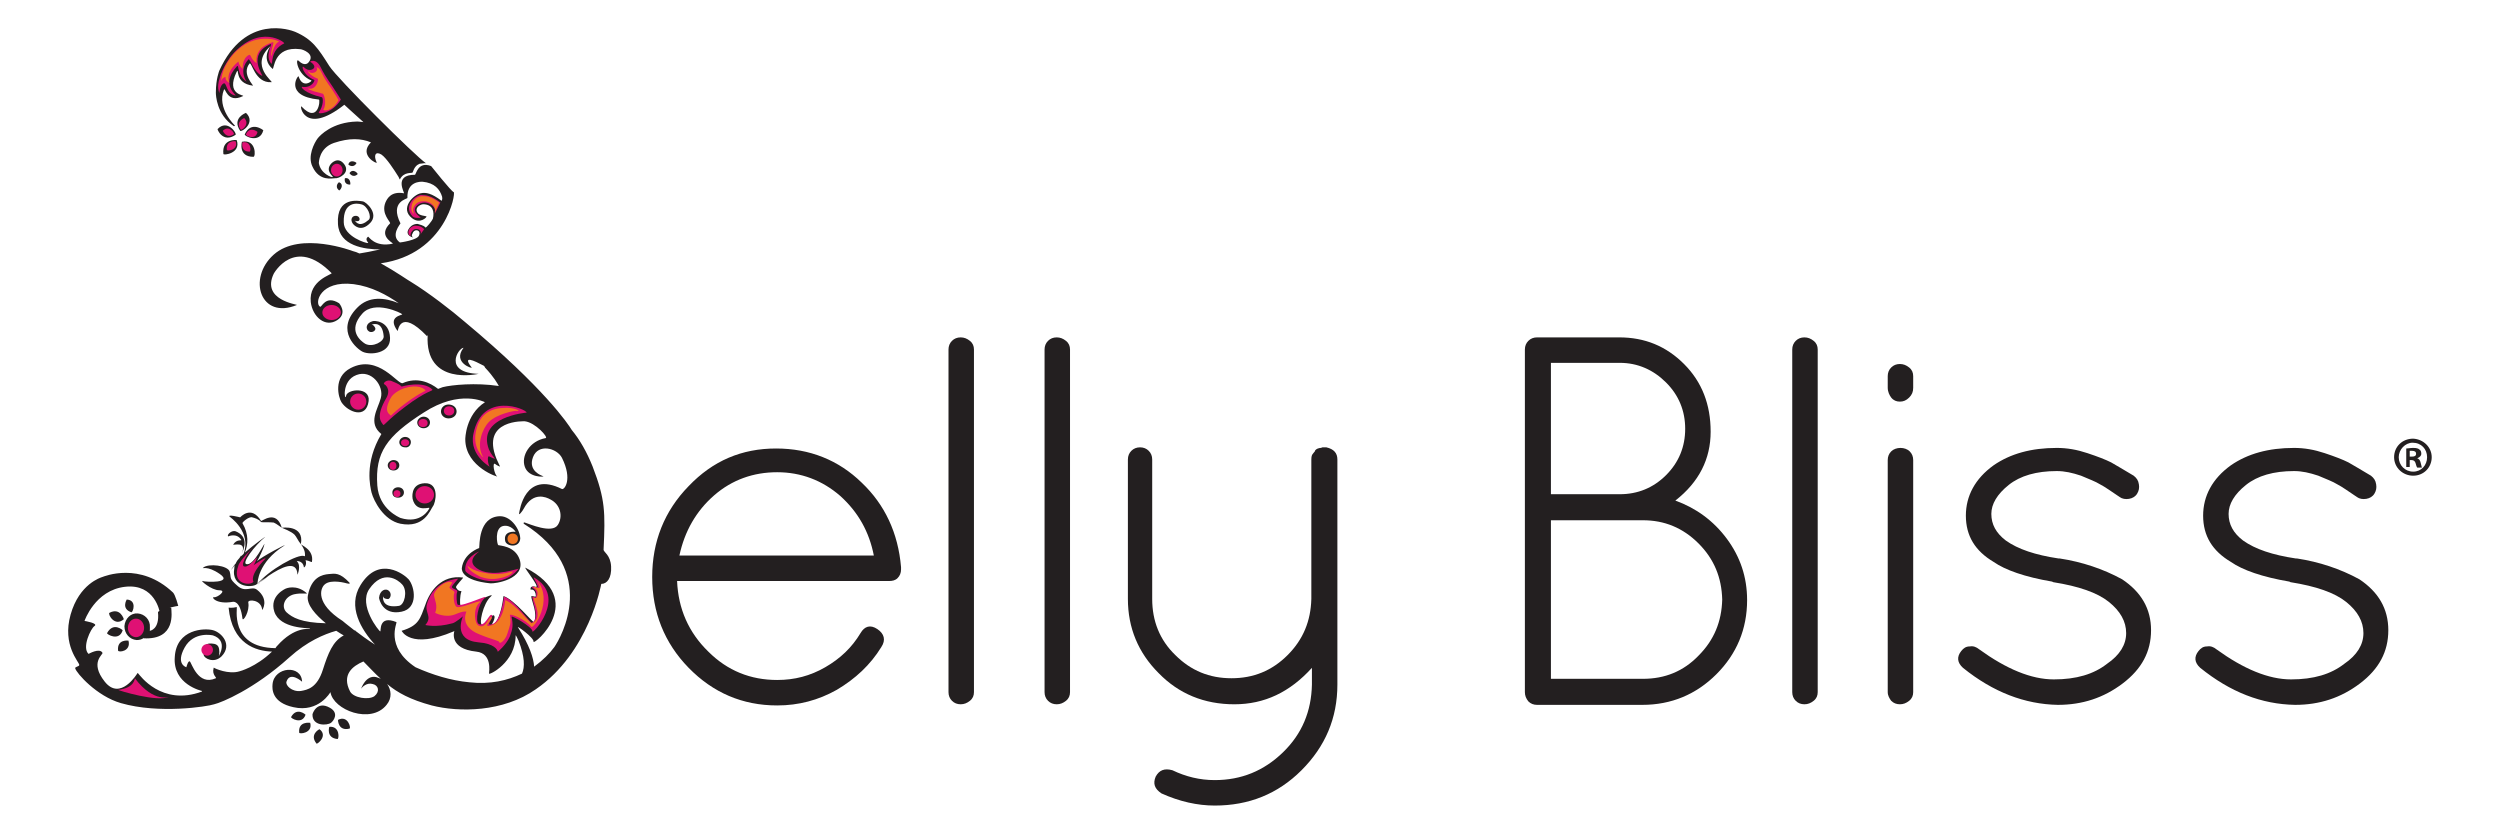 <?xml version="1.0" encoding="utf-8"?>
<!-- Generator: Adobe Illustrator 20.1.0, SVG Export Plug-In . SVG Version: 6.00 Build 0)  -->
<svg version="1.1" id="Layer_1" xmlns="http://www.w3.org/2000/svg" xmlns:xlink="http://www.w3.org/1999/xlink" x="0px" y="0px"
	 viewBox="0 0 432 144" style="enable-background:new 0 0 432 144;" xml:space="preserve">
<style type="text/css">
	.st0{fill:#231F20;}
	.st1{fill:#DF1174;}
	.st2{fill:#F17622;}
</style>
<g>
	<g>
		<g>
			<g>
				<path class="st0" d="M21.4,107c0,0-0.6-2.1-2.5-1.1C18.6,106.1,19.8,108.4,21.4,107z M29.6,105.1c0-0.4-2.3,0.4-2.3,0.7
					c0.3,3-1.4,3.2-1.4,3.2l-0.1,0.2c0.1-0.1,0.1-0.3,0.1-0.5c0-0.1,0-0.2,0-0.3c0.1-1.3-0.9-2.3-2.1-2.4c-1.2-0.1-2.2,0.9-2.3,2.2
					c0,1.3,0.9,2.3,2.1,2.4c0.5,0,0.9-0.1,1.3-0.4l-0.1,0.1C30.5,110.6,29.6,105.7,29.6,105.1z M21.2,108.9c0,0-1.6-1.5-2.7,0.5
					C18.4,109.6,20.6,110.9,21.2,108.9z M22.2,110.7c0,0-2-0.3-1.8,1.7C20.4,112.8,22.7,112.6,22.2,110.7z M21.9,103.6
					c0,0-1,1.6,0.8,2.2C23,105.8,23.7,103.7,21.9,103.6z M61.1,108.8C61.1,108.8,61.1,108.8,61.1,108.8
					C61.2,108.8,61.1,108.8,61.1,108.8z M105.6,97.9c-0.1-2-1.3-2.5-1.3-2.9c0.3-6.5,0.3-8.7-1.9-14.4c-1-2.5-2.2-4.6-3.6-6.3
					c-0.6-1-4.7-7.2-18.5-18.7c-2.2-1.9-6.2-5-9.3-6.9c-0.4-0.2-2.5-1.7-5.2-3.2c11.3-1.6,13-12.2,12.6-12.3
					c-0.4-0.1-3.9-4.5-3.9-4.5c-2.3-0.9-2.6,1.5-2.8,1.5c-3.8,0-1.7,3.2-1.9,3.2c-2.2-0.4-2.9,0.9-3.2,1.6c-0.8,2,1,3.4,0.8,3.6
					c-2.1,2.1,0.3,3.2,0.5,3.5c-3.2,0.7-4.2-1.3-4.3-1.2c-0.7,0.5,0.2,1.1,0,1.1c-0.2,0.1-4.2-1.1-4.2-3.6c-0.1-3.6,2.3-3.3,3-3.1
					c1.1,0.2,1.9,2.2,1.3,2.7c-1.5,1.3-2.1,0.5-2.4,0.1c0.2,0.2,0.5,0.1,0.6,0.1c0.4-0.1,0.3-0.8-0.3-0.9c-0.7-0.1-1.2,0.6-0.6,1.4
					c0.1,0.1,1.3,1.6,3-0.2c1.5-1.6-0.7-3.6-1.3-3.7c-0.7-0.1-4.6-0.9-4.3,3.9c0.2,3.8,4.6,4.4,7.3,4.4c-1.3,0.3-2.9,0.6-3.6,0.7
					c-0.4-0.2-0.7-0.3-1.1-0.4c0,0-9.1-3.5-13.7,0.6c-4.6,4.1-2.3,11.3,4,8.7c0.2-0.1-6.2-0.8-4-5.4c0,0,3.6-6.6,10-0.1
					c0.2,0.2-4,1.2-3.6,5c0.3,2.5,2.5,4.5,4.6,3.1c1.8-1.2,0.3-2.9,0.3-2.9c-2.4-1.5-3,0.8-3.3,0.6c-1-0.6,0-4.6,5.8-3.9
					c3.1,0.4,5.8,1.9,7.8,3.3c-2.4-1-5.2-1.3-7.2,0.8c-3.9,4,0.1,7.2,1,7.6c1.3,0.6,4.8,0.3,4.7-2.4c-0.1-3.1-2.9-3-3-2.9
					c-1.2,0.3-1.3,1.4-0.6,1.8c0.6,0.3,1.3-0.3,1-0.7c-0.1-0.2-0.3-0.5-0.6-0.5c0.6-0.2,1.9-0.4,2.1,2c0.1,0.9-1.9,2-3.2,1.3
					c-0.8-0.5-3.1-2.3-0.5-5.2c2.1-2.4,6.8-0.1,6.9,0.1c0.1,0.2-2.7,0.3-0.8,2.9c0.1,0.1,0.3-4.1,5.1,0.9c0,0,0-0.1,0.1-0.2
					c-0.5,8.9,8.8,6.7,8.8,6.7c-6.2-0.2-3.5-4.5-2.6-4.5c-2,2.6,1.7,3.7,1.4,3.4c-1.7-2.2,0.4-1.2,2.1-0.3c0.1,0.1,0.2,0.2,0.2,0.3
					c1.6,1.7,2.1,2.7,2.4,3.2c-4-0.6-8.1-0.2-9.7,0.2c-0.3,0.1-0.5,0.2-0.8,0.3c-1.4-1.1-3.6-2.1-6.1-1c-0.8,0.4-4.2-5.1-9-2.6
					c-3.1,1.6-2.1,5.1-1.6,5.9c1.1,1.7,4.3,3,4.7-0.2c0.3-2.5-3.7-2.1-3.9-0.9c-0.2,1.2-0.9-2.6,1.8-3.6c2.6-1,4.8,1.9,4.2,4
					c-0.5,1.9-2.3,4.3,0.1,6.2c-3,5-1.9,9.2-1.7,10.1c0.4,1.5,2.1,4.8,5,5.4c4.1,0.8,5.1-2.3,5.6-3c0.5-0.6,1.2-4.1-1.4-4
					c-2.6,0.1-2.1,2.7-2.1,2.7c0.6,2.5,3,1.3,2.9,1.6c-0.1,0.3-1.5,2.8-5,1.7c-0.2-0.1-3.7-1.5-4-5.6c-0.4-5.7,1.6-8.5,8-12.6
					c6.3-4.1,10.6-1.8,10.6-1.8c-3.4,2.2-3.4,6.4-3.4,6.4c0,4.9,6,6.7,5.5,6.4c-0.5-0.3-0.9-2.6-0.3-2.1c0.2,0.2,0.9,0.5,0.8,0.4
					c-0.1-0.2-0.2-0.4-0.6-1.3c-2.8-6.9,4.9-6.5,4.9-6.5c1.8,0.2,4.1,2.8,3.6,2.9c-2.8,0.5-4.3,3.1-3.6,5c0.7,1.9,3.4,1.7,3.2,1.6
					c-0.3-0.1-2.7-0.9-1.8-3.3c0.9-2.4,4.1-1.6,5,0.1c1.9,3.8,0.4,5.6,0,5.4c-6.4-3.2-7.3,3.7-7.4,4.2c-0.1,0.5,0.6-0.4,0.8-0.8
					c1.6-3,3.9-2,4.6-1.6c1.8,0.9,2.2,3,1.3,4.4c-1,1.6-5-0.2-5.7-0.4c-0.3-0.1-0.2,0.2-0.2,0.2c13.1,8.2,6.4,19.7,5.3,21.3
					c-0.8,1.1-2,2.3-3.5,3.4c-0.1-1.5-0.8-3.7-2.8-6.8c-0.3-0.4,2.8,1.8,2.7,2.5c-0.1,0.7,9.5-7.2-1.4-12.8
					c-0.4-0.2,2.6,3.5,1.8,3.3c-0.8-0.2-1,0.1-0.9,0.5c0,0,0.8-0.3,0.9,1.1c0,0.3-0.8-0.2-0.8,0.1c0.1,0.9,1.1,2.8,0.5,4.4
					c-0.1,0.3-3.4-3.9-5.3-4.5c0,0-0.4,3.8-1.6,4.8c-1.2,1,0.4-0.8,0-1.4c-0.4-0.5-1.2,1.5-2,1.6c-0.8,0.1,0.1-3.8,1.4-4.9
					c1.2-1.1-4.3,1.9-5.2,1.5c-0.2-0.1-0.1-1.8,0.1-2.3c0.2-0.4-0.4,0.2-0.9-0.8c-0.1-0.3,1.4-1.7,1.2-1.7c-3.7-0.5-5.7,2.3-6.5,4.7
					c-0.9,2.4-1.1,3.6-4.1,4.5c0,0,1.5,3.3,9,0.1c0.3-0.1,0.1,0,0.1,0s-1,3,3.8,3.5c2.8,0.3,2.2,3.5,2.2,3.8c0,0.3,4.6-1.9,4.6-6.6
					c0,0,0-0.2,0.5,0.9c1.1,2.8,1.1,4.6,0.6,5.7c-2.5,1.2-5.5,1.9-9.1,1.5c-3.2-0.3-6.4-1.3-9.3-2.6c-5.4-3.6-3.1-7.7-3.3-7.8
					c-3.2-1.3-2.6,1.7-2.8,1.6c-0.2,0-3.8-4.5-1.9-7.3c2.4-3.5,5-1.6,5.7-0.8c1,1.1,0.4,3.6-0.6,3.7c-2.6,0.4-2.8-1-2.7-1.7
					c0,0.4,0.5,0.5,0.7,0.5c0.4,0.2,0.9-0.7,0.4-1.3c-0.6-0.7-1.7-0.2-1.8,1.1c0,0.2,0.6,3.1,3.9,2.4c2.9-0.6,2.3-4.3,1.2-5.6
					c-0.7-0.8-5.1-4.2-8.3,1c-2.3,3.7,0.1,7.7,2.5,10.3c-1.4-0.9-2.5-1.7-3.4-2.4c0.1,0,0.1,0,0.1,0c-0.1,0-0.2-0.1-0.3-0.1
					c-1.3-1-2-1.6-2-1.6c-4.7-3-3.9-5.6-3.1-6.3c1.1-1,3.8-0.2,3.8-0.2s0.7,0.2,0.5-0.1c-1.7-1.8-2.5-1.6-3.6-1.5
					c-1.1,0.1-3,0.5-3.6,3.7c-0.3,1.6,1.4,3.4,3.1,4.8c-4.3-0.1-5.8-1-6.8-1.9c-1-1-0.3-2.7,1.3-3.1c1.3-0.3,2.4,0,2.2-0.2
					c-1.8-1.6-3.6-0.8-3.6-0.8s-2.9,1.2-2,4c1,3,6,2.8,6.1,2.9c0.1,0,0,0.1,0,0.1s-2.6-0.5-5.6,2.9c-0.1,0.1-0.2,0.2-0.3,0.4
					c-8.1-0.1-6.5-7.2-6.7-7.1c-0.8,0.2-1.4,0.1-1.4,0.1c0.6,6.3,4.7,7.5,7.5,7.6c-2.8,2.7-5.6,3.4-5.6,3.4
					c-1.9,0.6-4.3-0.5-4.4-0.6c-0.1-0.1-0.1,0.1-0.1,0.1c-0.3,1.1,0.6,1.6,0.4,1.7c-3.1,1.4-4.2-2.7-4.5-2.9c-0.3-0.2-0.6,1-0.6,1
					s-1.9-0.5-0.3-3.4c1.6-2.9,4.9-2.1,4.9-2.1c2.7,0.9,1,3.6,1,3.6c0.1-0.2,0.2-1.2-0.1-1.7c-0.3-0.5-1-0.5-1.5-0.5
					c-1.3,0.1-1,1.8-1,2c0.1,0.6,1.8,1.5,3.1,0.2c1.9-2,0-4.1-1.5-4.5c-1.5-0.4-6.3-0.2-6.6,4.6c-0.4,4.8,4.7,5.9,4.7,5.9l0,0.1
					c-7,2.6-10.8-2.9-11-3.1c-0.2-0.2-0.2,0-0.2,0s-2.9,4.8-5.6,1.4c-2.7-3.4-0.2-4.7-0.4-5c-0.5-0.9-2.4,0.2-2.4,0.2
					c-1.2-1.1,0.4-4.4,1-4.8c0.8-0.5-1.7-0.9-1.7-0.9s1.8-5.3,7-5.9c5.2-0.6,6,4.4,6,4.4c0.5-0.7,3.2-1.1,3.2-1.1s-0.5-1.9-0.9-2.3
					C24.2,97,18,99.6,17.7,99.7c-0.3,0.1-4,1.2-5.5,6.5c-1.5,5.3,1.5,8.2,1.5,8.7c0,0.3-0.8,0.3-0.7,0.6c0.2,0.8,3.7,4.8,7.9,6
					c6.6,1.9,14.9,0.6,16.1,0.2c1.3-0.3,6.9-2.6,13-8.1c3.1-2.8,6-4,8.1-4.6c0.6,0.4,1.1,0.7,1.3,0.8c-1.9,1-2.7,3.1-3.6,5.9
					c-1,3.2-2.7,3.5-3.8,3.7c-1.6,0.2-2.7-1-2.5-1.6c0.6-1.9,2.7,0,2.7,0c-0.1-3-4.8-2.6-5.1,0.4c-0.1,0.9-0.1,3.2,3.6,4
					c4.4,1,6.4-2.6,6.4-2.6c0.5,3.1,7,5.6,9.7,2.2c1-1.2,0.8-2.6,0.1-3.6c1.8,1.5,4,2.7,7.7,3.7c4.7,1.2,12.3,1.2,18-2.8
					c9.2-6.3,11.3-18.2,11.3-18.2C104.9,100.9,105.7,99.9,105.6,97.9z M70.4,34.2c-0.1-2.9,2.3-2.8,2.6-2.8c2.1,0.2,3,1.3,3.4,2.6
					c0.1,0.5-0.1,0.7-0.1,0.7c-1.7-1.3-2.7-1.5-3.6-1.3c-1.2,0.2-3.7,2.6-1.5,4.3c1.4,1.1,2.6-0.2,2.5-0.3c-0.1-0.1-1.3-0.1-1.6-0.7
					c-0.5-0.9,0.7-1.5,1.2-1.4c1.5,0.1,1.8,1.3,1.5,2.5c-0.1,0.3-1.2,1.7-1.3,1.5c-0.3-0.4-1.1-0.5-1.3-0.6c-0.1,0-1-0.1-1.6,0.9
					c-0.7,1.2,1,1.5,0.8,1.4c-0.2-0.1-0.4-0.2,0-0.9c0.4-0.6,1.4-0.3,1,0.6c-0.3,0.8-3.2,1.2-3.3,1.2c-1.7-1.2,0.1-3.2,0.1-3.3
					C67.3,34.8,70.4,34.4,70.4,34.2z M64.4,118.2c1,0.2,1.3,1.3,0.3,2.1c-1,0.7-3.6,0.3-4.2-0.8c-1.5-2.9,0.4-4.4,2.3-5.2
					c1.1,1.1,2,2.1,3,3c-0.2-0.1-0.5-0.2-0.8-0.3c-1.8-0.4-2.6,2-2.6,2C62.6,118.7,63.4,117.9,64.4,118.2z M58.4,124.4
					c0,0,0,2,2,1.5C60.7,125.8,60.1,123.5,58.4,124.4z M56.9,125.6c0,0-0.6,1.9,1.4,2.1C58.6,127.8,58.8,125.4,56.9,125.6z
					 M51.7,126.6c0,0.3,2.4,0.1,1.9-1.7C53.5,124.9,51.5,124.6,51.7,126.6z M55.2,126c0,0-1.8,0.9-0.5,2.5
					C54.9,128.6,56.7,127.1,55.2,126z M57,122.3c-2.3-1.3-3,1.1-3,1.1c-0.1,2.1,2.5,2,3.2,1.5C57.7,124.5,58.6,123.2,57,122.3z
					 M52.8,123.5c0,0-1.5-1.4-2.5,0.4C50.2,124.1,52.2,125.3,52.8,123.5z M87.3,93.5c0.2,0.9,2.4,1.3,2.6-0.4c0-1.5-1.5-3.9-3.5-3.9
					c-3.8,0.1-3.5,5.1-3.6,5.5c0,0-2.7,0.9-3,3.5c0,0.4,0.1,2.1,4.9,2.6c0.8,0.1,6.2-0.7,5.1-4.1c-0.8-2.4-3.5-2.4-3.7-2.5
					c-0.2-0.1-0.7-2.9,0.8-3.3c1.4-0.3,2.2,1,2.2,1S86.9,91.6,87.3,93.5z M71,76.4c0-0.5-0.4-0.9-1-0.9c-0.5,0-1,0.4-1,0.9
					c0,0.5,0.4,0.9,1,0.9C70.6,77.4,71,76.9,71,76.4z M78.9,71.1c0-0.7-0.6-1.2-1.4-1.2c-0.7,0-1.3,0.5-1.3,1.2
					c0,0.7,0.6,1.2,1.3,1.2C78.3,72.3,78.9,71.8,78.9,71.1z M69,80.4c0-0.5-0.4-0.9-1-0.9c-0.5,0-1,0.4-1,0.9c0,0.5,0.4,0.9,1,0.9
					C68.6,81.3,69,80.9,69,80.4z M72.1,73c0,0.6,0.5,1,1.1,1c0.6,0,1.1-0.4,1.1-1c0-0.6-0.5-1-1.1-1C72.6,72,72.1,72.5,72.1,73z
					 M68.8,86c0.6,0,1-0.4,1-0.9c0-0.5-0.4-0.9-1-0.9c-0.6,0-1,0.4-1,0.9C67.8,85.7,68.2,86,68.8,86z M58.6,32.9c0.1,0.1,1-1,0-1.4
					C58.6,31.4,57.7,32.2,58.6,32.9z M61.8,30.1c0.1-0.1-0.8-1.1-1.4-0.2C60.3,29.8,60.9,30.9,61.8,30.1z M59.6,30.8
					c0,0-0.3,1.1,0.9,1.1C60.6,31.9,60.6,30.6,59.6,30.8z M61.6,28.2c0.1-0.1-1.1-0.8-1.4,0.2C60.1,28.4,61,29.2,61.6,28.2z
					 M48.7,91.2c-1-3.3-3.5-1-3.6-1.2c-1.7-2.8-3.6-0.6-3.6-0.6s-2.3-0.6-1.8-0.1c0,0,3.8,2.6,2.4,6.4c-0.2,0.2-0.4,0.4-0.6,0.5
					c0.9-1.6,1.4-3.5-0.8-4.4c-0.6-0.2-1.5,0.5-1.3,0.9c0,0,1.5-0.7,2.3,0.6c0.1,0.2-0.8-0.2-1.4,0.8c-0.1,0.2,2.4-0.7,1.5,1.5
					c-0.1,0.3-0.3,0.6-0.4,0.8c-0.3,0.3-0.5,0.6-0.6,0.8c0,0.1,0,0.1-0.1,0.2c-0.3,0.3-0.5,0.7-0.8,1.1c0,0,0.3-0.3,0.7-0.9
					c-0.1,0.2-0.1,0.4-0.1,0.5c-0.1,0.1-0.1,0.1-0.2,0.2c0,0,0.1-0.1,0.2-0.2c-0.7,3.7,3.6,3.5,4,2.7c0,0,0-3.6,4.6-6.5
					c0.9-0.6-4.1,2-4.7,2.7c0.3-0.5,1.1-2,1.3-3c0-0.2-1.8,3.6-3,3.5c-1.2,0,1.4-3.3,3.1-4.7c0.2-0.2-1.9,1.3-3.5,2.7
					c0.6-1.4,0.7-3.2-0.4-5.1c-0.1-0.1,1.1-1.2,1.7-1c0.4,0.1,1.1,0.3,1.5,0.8c0.1,0.1,1.6,0,2.2,0.1c0.5,0.2,1.2,0.8,1.4,0.9
					c0.2,0.1,1.6,0.6,2.2,1.2c0.3,0.3,0.7,1.2,1,1.5c0.9,1.2,0.8,1.8,0.8,2.2c0,0,0,0-0.1,0c-1-0.5-6.2,2.4-8.2,4.9
					c0,0,0.6-0.6,1.5-1.2c-0.5,0.4-0.9,0.9-1.5,1.4c0.7-0.7,1.4-1.2,2-1.7c2.1-1.4,4.9-2.9,5-0.2c0,0.1,0.7-1.6-0.1-2.3
					c-0.1-0.1,1.1-0.1,1.2,1c0,0.2,0.6-0.3,0.3-1.2c0.7,0.1,1,0.4,1.1,0.3c0.4-2.2-2-2.9-1.9-3.1C52.6,90.6,48.7,91.2,48.7,91.2z
					 M37.9,102c1.4,0-0.4,1.3-0.9,1.2c-0.6-0.1,0.3,1.3,3.2,0.8c0,0,1.3-0.4,1.7,2.9c0.1,0.6,1.3-1.3,1-2.8
					c-0.1-0.6,2.3-0.5,2.4,1.3c0,0.1,1.3-1.8-0.9-3.5c-0.9-0.7-2,0.6-3.4-0.7c-1.5-1.3-1-1.3-1.3-2.4c-0.3-1.1-3.7-1.5-4.6-0.7
					c-0.3,0.3,0.6-0.5,2.9,1.1c2.3,1.6-2.4,1.4-3,1.2C34.5,100.2,36.5,102,37.9,102z M40.4,21.8c0,0,0.2,0,0.2-0.1
					c0,0-3.2-3-1.9-6.2c0.2-0.6,0.5,2.5,3.3,1.1c0.4-0.2-3.1-0.1-1.1-4.2c0.5-0.9-0.5,2,2.8,2.4c0.2,0-2-2-0.6-3.8
					c0.4-0.5,0.9,3.4,3.8,3.2c0.5,0-3.9-2.8-0.2-6.2c0.3-0.3-1.8,2,0.4,3.9c0.3,0.2,0.1-4,4.8-3.4c0.3,0,2.7,0.8,1.4,2.3
					c0,0-0.6,0.8-1.7-0.3c-0.6-0.6-0.3,2.4,2.2,3.4c0.2,0.1-1.5,1.5-2.2-0.7c-0.1-0.3-2.6,3.4,3.5,4c0.3,0-0.1,4.3-3,1.2
					c-0.4-0.4,0.4,5.2,7.4-0.3c0,0,1.4,1.3,3.3,3C62.1,21,61.7,21,61.7,21c-4.3,0.1-6.4,2.4-6.8,2.9c-0.6,0.8-1.8,3.1-0.9,4.9
					c1.2,2.6,3.4,2,3.9,2c0.6,0.1,2.7-0.9,1.6-2.4c-1.1-1.5-2.3-0.1-2.3-0.1c-1.1,1.3,0.5,2.2,0.3,2.3c-0.2,0.1-2.1-0.6-2.4-2.4
					c0-0.1,0-2.6,2.6-3.5c2.7-0.9,4.7-0.8,6.4-0.1c-2.2,2.2,1.1,3.8,1,3.5c-0.6-1.3-0.2-2,0.8-1.4c0.9,0.6,2.3,2.8,2.8,3.6
					C69,30.7,69,31,69.1,31c0.7-1.4,2.1-1,2.2-1.2c0.3-0.9,0.7-1.3,1.2-1.5c0.3,0,0.6-0.1,0.8-0.1c0.1,0,0.2,0,0.2,0
					c0.1,0,0.1,0,0.1,0c-1.8-1.2-15.3-14.6-16.7-16.8C55,8.4,54,6.8,51,5.5c-0.7-0.3-8.6-3.2-13.1,6.7c0,0-0.6,1.4-0.6,3.8
					C37.3,16.4,37.4,19.8,40.4,21.8z M42.3,23.2c-0.2,0.3,2.6,1.7,3.2-0.7C45.5,22.5,43.4,20.8,42.3,23.2z M40.9,24.2
					c0,0-2.6-0.3-2.3,2.4C38.6,26.9,41.7,26.5,40.9,24.2z M43.8,27.1c0.4,0,0.5-3.1-2-2.6C41.8,24.5,41.1,27.1,43.8,27.1z
					 M40.7,23.3c0.3-0.2-1.4-2.8-3.1-1C37.5,22.3,38.5,24.8,40.7,23.3z M42.5,19.5c0,0-2.5,0.9-1,3.1C41.7,22.9,44.3,21.2,42.5,19.5
					z"/>
			</g>
		</g>
		<g>
			<path class="st1" d="M81.8,75c-0.8,3.9,3.3,5.9,2.9,5.7c-0.4-0.2-0.6-2.2-0.1-1.8c0.2,0.1,1,0.5,0.9,0.3c-0.1-0.1-0.7-0.8-1-1.5
				c-2.2-5.7,6.5-6.4,6.5-6.4C91,70.7,83.3,67.5,81.8,75z"/>
			<path class="st1" d="M29.2,120.4c0.3-0.1-2.5,1.3-5.9-3.2c0,0,0,1.7-2.9,2C20.4,119.3,27.3,121.4,29.2,120.4z"/>
			<path class="st1" d="M86,112.6c0-0.3-0.6-1.4-3.3-1.6c-4.6-0.4-2.7-4.5-2.7-4.5s-1.3,1.1-1.8,1.2c-2.9,0.8-4.7,0.3-4.7,0.3
				c1.3-1.5-0.2-2.1,0.3-3.7c0.7-2.3,2.3-3.9,5.3-4.3c0.2,0-1.2,1.3-1,1.5c0.3,0.4,1.1,0.4,0.9,0.8c-0.2,0.4-0.1,2.1,0.1,2.2
				c0.9,0.4,5.8-2.1,4.6-1.1c-1.1,1-1.6,4-1,4.4c1.1,0.7,1.9-2,2.3-1.5c0.4,0.5-1.4,2.1,0.2,1.5c1.4-0.6,1.9-4.7,1.9-4.7
				c1.8,0.6,4.5,4.6,4.8,4.5c1.5-0.7,0.1-3.5,0.1-4.4c0-0.3,0.5,0.2,0.6,0c0.4-1.2-0.6-1.6-0.6-1.6c-0.1-0.3,0-0.3,0.7-0.1
				c0.8,0.2-0.8-1.9-0.4-1.7c5.8,3.4-0.4,10-0.3,9.3c0.1-0.7-3.7-2.9-3.6-2.5c0.3,1.4,0.2,2.1-0.3,3.4
				C87.5,111.4,85.9,112.8,86,112.6z"/>
			<path class="st1" d="M69.4,66.8c0,0,3.7-1.1,5.3,0.5c0.2,0.3-0.9,0.1-4.7,3c-3.2,2.4-3.6,3.3-3.8,3.1c-0.3-0.5-1.4-1.3,0.6-4.7
				c0.8-1.5-0.3-2.3-0.4-2.3c-0.3-0.1,0.4-1,1.4-0.5C68.8,66.3,69.1,66.5,69.4,66.8z"/>
			<ellipse class="st1" cx="77.6" cy="71" rx="0.9" ry="0.8"/>
			<ellipse class="st1" cx="58.2" cy="29.4" rx="1" ry="1.1"/>
			<ellipse class="st1" cx="61.9" cy="69.4" rx="1.4" ry="1.4"/>
			<ellipse class="st1" cx="57.3" cy="54" rx="1.6" ry="1.3"/>
			<ellipse class="st1" cx="23.5" cy="108.5" rx="1.4" ry="1.6"/>
			<ellipse class="st1" cx="35.8" cy="112.3" rx="1" ry="1"/>
			<ellipse class="st1" cx="73.4" cy="85.5" rx="1.6" ry="1.5"/>
			<ellipse class="st1" cx="73.1" cy="73.1" rx="0.8" ry="0.7"/>
			<ellipse class="st1" cx="70" cy="76.5" rx="0.7" ry="0.6"/>
			<ellipse class="st1" cx="67.9" cy="80.5" rx="0.6" ry="0.7"/>
			<ellipse class="st1" cx="68.6" cy="85.3" rx="0.6" ry="0.6"/>
			<path class="st1" d="M43.8,100.5c0,0-0.8-1,2-3.9c0.6-0.6-2.1,1-2.3,1.4c-0.2,0.5,0.7-0.7,0.9-1.7c0-0.1-1.3,1.7-2.1,1.6
				c-0.9,0,0.3-2.1,1.3-3.2c0.2-0.2-2.2,2.2-2.4,3C39.9,101.2,43.5,101.2,43.8,100.5z"/>
			<g>
				<path class="st1" d="M58.4,16.4c-1.5-2.4-2-2.8-3-4.8c-0.8-1.6-1.9-1-1.8-0.9c0.3,0.1,1.1,0.8,0.5,1.2c0,0-0.7,0.6-1.6-0.3
					c-0.5-0.5-0.2,1.4,1.8,2.2c0.2,0.1-0.5,1.5-2.1,1.2c-0.3,0,0.4,1.1,3.4,1.8c0.3,0.1,0.3,1.5-0.5,2.6c-0.3,0.4,2.3,0.3,3.8-2.2"
					/>
			</g>
			<path class="st1" d="M40.7,24.4c0,0-1.7-0.2-1.5,1.5C39.2,26.2,41.3,25.9,40.7,24.4z"/>
			<path class="st1" d="M42.2,20.4c0,0-1.6,0.6-0.6,2C41.7,22.6,43.3,21.5,42.2,20.4z"/>
			<path class="st1" d="M41.9,24.6c0,0-0.4,1.6,1.2,1.6C43.4,26.3,43.5,24.3,41.9,24.6z"/>
			<path class="st1" d="M38.5,22.6c0,0,0.6,1.5,1.9,0.6C40.6,23.1,39.6,21.5,38.5,22.6z"/>
			<path class="st1" d="M44.5,22.8c0,0-1.3-1.1-2,0.4C42.4,23.5,44.2,24.3,44.5,22.8z"/>
			<g>
				<path class="st1" d="M49.1,7.5c0.3-0.1-4.2-3.6-9.1,2.1c0,0-1.6,2-2.1,4.1c-0.1,0.3-0.4,1.3,0,2.4c0,0,0.1-1.5,0.8-1.7
					c0.5-0.1,0.4,1.9,2,2.1c0.3,0-2.7-1.8,0.2-5c0.5-0.6-0.1,1.4,1.7,2.6c0.1,0.1-1.5-1.8,0.3-3.8c0.3-0.4,0.9,2.2,2.4,2.8
					c0.3,0.1-2.8-3.7,1.5-5.5c0.3-0.1-1.1,2.2,0.1,3.4C47.2,11.2,46.6,8.7,49.1,7.5z"/>
			</g>
			<path class="st1" d="M76.1,35c-1.6-1.2-2.5-1.3-3.3-1.3c-1,0-3.2,1.9-1.5,3.7c0.4,0.4,1.5,0.2,1.4,0.2c-0.1-0.1-0.6-0.4-0.9-0.9
				c-0.5-0.9,0.7-1.8,1.7-1.7c0.9,0.1,2,0.8,1.6,2C74.9,37.4,76.1,35,76.1,35z"/>
			<path class="st1" d="M73.3,39.6C72.7,39,72.1,39,71.8,39c-0.5,0-1.4,0.5-1.2,1.4c0.1,0.3,0.4,0.4,0.4,0.4c-0.1,0-0.1-0.5,0.1-0.7
				c0.3-0.5,0.7-0.6,1.1-0.5c0.4,0.1,0.7,0.5,0.4,1C72.5,40.7,73.3,39.6,73.3,39.6z"/>
			<path class="st1" d="M82.8,95.3c0,0-2.6,1-2.4,3.3c0.1,0.7,5.8,3.9,9.2-0.3c0.2-0.2-4.1,1.5-6.7,0.2
				C82.3,98.2,80.4,97.1,82.8,95.3z"/>
		</g>
		<g>
			<path class="st2" d="M84.5,72.9c-1.1,1.1-2.3,4-1,6.1c0.1,0.2-1.8-1.5-1.3-4.2c0.5-3,2.3-4.2,4.7-4.3c2-0.2,3.6,0.7,2.1,0.5
				C88.9,71,85.9,71.5,84.5,72.9z"/>
			<path class="st2" d="M86.3,111c0-0.3-1.1-0.4-3.5-1.4c-3.5-1.4-2.2-3.9-2.2-3.9s-0.4-0.2-1.8,0.4c-1.8,0.8-3.6-0.2-3.6-0.2
				c0.5-1.3-0.1-2.2-0.2-3c-0.1-0.8,1.8-2.7,3.1-2.3c0.2,0.1-0.6,0.8-0.4,1c0.3,0.4,1,0.5,0.8,0.9c-0.2,0.4-0.1,2.3,0.5,2.4
				c0.9,0.2,4.9-1.7,3.8-0.7c-1.1,1-0.8,3.6-0.1,3.9c1.2,0.7,1.9-1.7,2.2-1.5c0.4,0.4-1.7,1.9-0.1,1.5c2.3-0.6,2.5-4.4,2.5-4.4
				c1.7,0.6,4.3,4.1,4.6,4c2-0.8,0.4-3.5,0.3-4.3c0-0.3,0.4,0.2,0.6-0.3c0.4-1.1-0.5-1.5-0.5-1.5c-0.1-0.3,0-0.2,0.7,0
				c0.7,0.2-0.4-1.6-0.2-1.3c2.9,3.4-0.6,8.5-1,8c-1-1.3-3.8-2.4-3.7-2c0.3,1.3,0,1.8-0.4,3.1C87.3,110.8,86.3,111.3,86.3,111z"/>
			<path class="st2" d="M70.2,67c0,0,2.1-0.7,3.3,0.4c0.2,0.2-0.6,0.2-3.3,2.2c-2.3,1.7-2.6,2.3-2.7,2.2c-0.2-0.3-1.3-0.6,0-3
				C68,67.8,69.6,67.1,70.2,67z"/>
			<ellipse class="st2" cx="88.6" cy="93.1" rx="0.9" ry="0.9"/>
			<g>
				<path class="st2" d="M58.1,16.6c-1.2-2-1.7-2.3-2.5-4c-0.5-1.1-1-1-0.9-0.9c0.2,0.1,0.1,0.6-0.3,0.8c0,0-0.6,0.3-1-0.1
					c-0.4-0.4-0.2,0.5,1.5,1.2c0.2,0.1-0.2,2-1.6,1.7c-0.2,0,0,0.3,2.5,0.9c0.2,0.1,0.7,1.7,0.1,2.7c-0.2,0.3,1.5,0.5,2.6-1.6"/>
			</g>
			<g>
				<path class="st2" d="M48.2,7.2c0.2-0.1-4.2-2-7.9,2.2c-1.7,2-2,3.6-2.1,4.7c0,0,0.1-0.6,0.7-0.8c0.2-0.1-0.2,0.5,0.7,1
					c0.2,0.1-1-1.4,1.4-3.5c0.5-0.4-0.2-0.1,0.9,1.1c0.1,0.1-0.2-1.7,1.1-2.4c0.4-0.2,0.2,0.6,1.3,1.4c0.2,0.2-0.8-2.5,2.8-3.6
					c0.5-0.2-0.5,1.7-0.2,2.4C46.9,10,47.2,7.6,48.2,7.2z"/>
			</g>
			<path class="st2" d="M75.9,35c-1.6-1.1-2.1-1.1-3-1.1c-0.5,0-1.9,0.5-1.8,2.3c0,0.5,0.5,0.9,0.4,0.7c-0.1-0.5-0.2-0.7,0-1.1
				c0.4-0.9,1.2-1.1,2.1-1c0.8,0.1,1.9,0.9,1.5,1.9C75,37.1,75.9,35,75.9,35z"/>
			<path class="st2" d="M83.1,99.7c0,0-2.2-1-2.3-1.9c0-0.3,0.1,0.8,3.6,1.3c2.5,0.4,4.2-0.5,4.2-0.3c-0.1,0.4-1.1,0.9-2.2,1.1
				C85.1,100.2,84,100,83.1,99.7z"/>
		</g>
	</g>
	<g>
		<g>
			<path class="st0" d="M420.2,79c0,1.8-1.4,3.2-3.2,3.2c-1.8,0-3.3-1.4-3.3-3.2c0-1.8,1.4-3.2,3.3-3.2
				C418.8,75.9,420.2,77.3,420.2,79z M414.5,79c0,1.4,1.1,2.5,2.5,2.5c1.4,0,2.4-1.1,2.4-2.5c0-1.4-1-2.5-2.5-2.5
				C415.6,76.5,414.5,77.7,414.5,79z M416.5,80.7h-0.7v-3.2c0.3,0,0.7-0.1,1.2-0.1c0.6,0,0.9,0.1,1.1,0.3c0.2,0.1,0.3,0.4,0.3,0.7
				c0,0.4-0.3,0.6-0.7,0.8v0c0.3,0.1,0.5,0.3,0.6,0.8c0.1,0.5,0.2,0.7,0.2,0.8h-0.8c-0.1-0.1-0.2-0.4-0.3-0.8
				c-0.1-0.3-0.3-0.5-0.7-0.5h-0.3V80.7z M416.5,78.9h0.3c0.4,0,0.7-0.1,0.7-0.5c0-0.3-0.2-0.5-0.7-0.5c-0.2,0-0.3,0-0.4,0V78.9z"/>
		</g>
		<path class="st0" d="M155.7,98v0.4c0,0.6-0.2,1.1-0.6,1.5c-0.4,0.4-0.9,0.5-1.5,0.5H117c0.2,4.8,2,8.9,5.4,12.2
			c3.3,3.3,7.3,4.9,11.9,4.9c3,0,5.7-0.7,8.3-2.2s4.6-3.4,6.1-5.9c0.7-1.2,1.7-1.5,2.9-0.7c1.2,0.8,1.5,1.9,0.7,3.1
			c-1.9,3.1-4.5,5.5-7.7,7.4c-3.2,1.8-6.6,2.7-10.3,2.7c-6,0-11.1-2.2-15.3-6.5c-4.2-4.3-6.3-9.6-6.3-15.7c0-6.1,2.1-11.4,6.3-15.7
			c4.2-4.4,9.2-6.5,15.1-6.5c5.8,0,10.8,2,14.8,5.9C152.9,87.2,155.2,92.1,155.7,98z M145.2,85.7c-3.1-2.7-6.8-4.1-10.9-4.1
			c-4.1,0-7.8,1.3-10.9,4c-3.1,2.7-5.1,6.2-6,10.4H151C150.2,91.9,148.3,88.5,145.2,85.7z"/>
		<path class="st0" d="M163.9,119.6V60.4c0-0.6,0.2-1.1,0.6-1.5c0.4-0.4,0.9-0.6,1.5-0.6c0.6,0,1.1,0.2,1.6,0.6
			c0.5,0.4,0.7,0.9,0.7,1.5v59.2c0,0.6-0.2,1.1-0.7,1.5c-0.5,0.4-1,0.6-1.6,0.6c-0.6,0-1.1-0.2-1.5-0.6
			C164.1,120.7,163.9,120.2,163.9,119.6z"/>
		<path class="st0" d="M180.5,119.6V60.4c0-0.6,0.2-1.1,0.6-1.5c0.4-0.4,0.9-0.6,1.5-0.6c0.6,0,1.1,0.2,1.6,0.6
			c0.5,0.4,0.7,0.9,0.7,1.5v59.2c0,0.6-0.2,1.1-0.7,1.5c-0.5,0.4-1,0.6-1.6,0.6c-0.6,0-1.1-0.2-1.5-0.6
			C180.7,120.7,180.5,120.2,180.5,119.6z"/>
		<path class="st0" d="M229.2,77.3c1.3,0.3,1.9,1,1.9,2.1v38.9c0,5.8-2.1,10.7-6.2,14.8c-4.1,4.1-9.1,6.1-15,6.1
			c-3,0-6.1-0.7-9.2-2.1c-1.2-0.8-1.5-1.7-1-2.9c0.6-1.1,1.5-1.5,2.9-1.1c2.3,1.1,4.7,1.7,7.3,1.7c4.6,0,8.5-1.6,11.8-4.8
			c3.3-3.2,4.9-7.1,5-11.7v-2.9c-3.8,4.2-8.2,6.3-13.4,6.3c-5.2,0-9.6-1.8-13.1-5.4c-3.5-3.5-5.3-7.8-5.3-12.8V79.4
			c0-0.6,0.2-1.1,0.6-1.5c0.4-0.4,0.9-0.6,1.5-0.6c0.6,0,1.1,0.2,1.5,0.6c0.4,0.4,0.6,0.9,0.6,1.5v24.1c0,3.8,1.3,7.1,4,9.7
			c2.7,2.7,5.9,4,9.7,4c3.8,0,7-1.3,9.7-4c2.7-2.7,4-5.9,4.1-9.7V79.4c0-0.5,0.1-0.8,0.2-0.9c0.1-0.1,0.2-0.3,0.4-0.5
			c0-0.2,0.3-0.5,0.9-0.6h0.2c0.1-0.1,0.2-0.1,0.3-0.1H229.2z"/>
		<path class="st0" d="M263.5,119.6V60.4c0-0.6,0.2-1.1,0.6-1.5c0.4-0.4,0.9-0.6,1.5-0.6h14.2c4.4,0,8.1,1.5,11.2,4.6
			c3.1,3.1,4.6,7,4.6,11.7c0,4.7-2,8.7-6.1,11.9c3.6,1.3,6.6,3.5,8.9,6.6c2.3,3.1,3.5,6.6,3.5,10.6c0,5-1.8,9.3-5.3,12.8
			c-3.5,3.5-7.8,5.3-12.8,5.3h-18.2c-0.6,0-1.1-0.2-1.5-0.6C263.7,120.7,263.5,120.2,263.5,119.6z M268,85.4h11.9
			c3.1,0,5.8-1.1,8-3.3c2.2-2.2,3.3-4.9,3.3-8c0-3.1-1.1-5.8-3.3-8c-2.2-2.2-4.9-3.4-8-3.4H268V85.4z M268,117.3h15.9
			c3.8,0,7-1.3,9.6-4c2.7-2.7,4-5.9,4.1-9.7c-0.1-3.8-1.4-7-4.1-9.7c-2.7-2.7-5.9-4-9.6-4H268V117.3z"/>
		<path class="st0" d="M309.7,119.6V60.4c0-0.6,0.2-1.1,0.6-1.5c0.4-0.4,0.9-0.6,1.5-0.6c0.6,0,1.1,0.2,1.6,0.6
			c0.5,0.4,0.7,0.9,0.7,1.5v59.2c0,0.6-0.2,1.1-0.7,1.5c-0.5,0.4-1,0.6-1.6,0.6c-0.6,0-1.1-0.2-1.5-0.6
			C309.9,120.7,309.7,120.2,309.7,119.6z"/>
		<path class="st0" d="M326.2,67V65c0-0.6,0.2-1.1,0.6-1.5c0.4-0.4,0.9-0.6,1.5-0.6c0.6,0,1.1,0.2,1.6,0.6c0.5,0.4,0.7,0.9,0.7,1.5
			V67c0,0.7-0.2,1.2-0.7,1.7c-0.5,0.5-1,0.7-1.6,0.7c-0.6,0-1.1-0.2-1.5-0.7C326.5,68.3,326.2,67.7,326.2,67z M326.2,119.6V79.5
			c0-0.6,0.2-1.1,0.6-1.5c0.4-0.4,1-0.6,1.6-0.6s1.2,0.2,1.6,0.6c0.4,0.4,0.6,0.9,0.6,1.5v40.1c0,0.6-0.2,1.1-0.7,1.5
			c-0.5,0.4-1,0.6-1.6,0.6c-0.6,0-1.1-0.2-1.5-0.6C326.5,120.7,326.2,120.2,326.2,119.6z"/>
		<path class="st0" d="M339.2,115.4c-1-0.9-1.1-1.9-0.3-2.9c0.4-0.5,0.8-0.8,1.5-0.8c0.6-0.1,1.1,0.1,1.6,0.5
			c4.7,3.4,9,5.2,12.9,5.2c3.9,0,6.9-0.9,9.2-2.7c2.2-1.5,3.3-3.3,3.3-5.3c0-2-1-3.8-3-5.4c-2-1.6-5.2-2.7-9.6-3.4l-0.2-0.1
			c-4.7-0.8-8.1-2-10.1-3.4c-3.2-1.9-4.8-4.5-4.8-8c0-3.4,1.6-6.4,4.8-8.7c2.9-2,6.5-3,10.9-3c1.8,0,3.5,0.3,5.3,0.9
			c1.8,0.6,3.1,1.1,4.1,1.6c0.9,0.5,2.2,1.3,3.9,2.3c0.5,0.4,0.8,0.8,0.9,1.5c0.1,0.6,0,1.1-0.3,1.6c-0.3,0.5-0.8,0.8-1.4,0.9
			c-0.6,0.1-1.2,0-1.6-0.3c-1.5-1-2.6-1.8-3.4-2.2c-0.8-0.5-1.9-0.9-3.3-1.5c-1.5-0.5-2.8-0.8-4.2-0.8c-3.5,0-6.3,0.8-8.3,2.4
			c-2,1.6-3,3.3-3,5c0,1.8,0.8,3.3,2.5,4.6c2.1,1.5,5.1,2.5,9.1,3.1h0.2c3.9,0.6,7.5,1.8,10.8,3.6c3.3,2.2,5,5.1,5,8.8
			c0,3.7-1.6,6.7-4.9,9.2c-3.3,2.5-7,3.7-11.2,3.7C349.9,121.7,344.4,119.6,339.2,115.4z"/>
		<path class="st0" d="M380.2,115.4c-1-0.9-1.1-1.9-0.3-2.9c0.4-0.5,0.8-0.8,1.5-0.8c0.6-0.1,1.1,0.1,1.6,0.5
			c4.7,3.4,9,5.2,12.9,5.2c3.9,0,6.9-0.9,9.2-2.7c2.2-1.5,3.3-3.3,3.3-5.3c0-2-1-3.8-3-5.4c-2-1.6-5.2-2.7-9.6-3.4l-0.2-0.1
			c-4.7-0.8-8.1-2-10.1-3.4c-3.2-1.9-4.8-4.5-4.8-8c0-3.4,1.6-6.4,4.8-8.7c2.9-2,6.5-3,10.9-3c1.8,0,3.5,0.3,5.3,0.9
			c1.8,0.6,3.1,1.1,4.1,1.6c0.9,0.5,2.2,1.3,3.9,2.3c0.5,0.4,0.8,0.8,0.9,1.5c0.1,0.6,0,1.1-0.3,1.6c-0.3,0.5-0.8,0.8-1.4,0.9
			c-0.6,0.1-1.2,0-1.6-0.3c-1.5-1-2.6-1.8-3.4-2.2c-0.8-0.5-1.9-0.9-3.3-1.5c-1.5-0.5-2.8-0.8-4.2-0.8c-3.5,0-6.3,0.8-8.3,2.4
			c-2,1.6-3,3.3-3,5c0,1.8,0.8,3.3,2.5,4.6c2.1,1.5,5.1,2.5,9.1,3.1h0.2c3.9,0.6,7.5,1.8,10.8,3.6c3.3,2.2,5,5.1,5,8.8
			c0,3.7-1.6,6.7-4.9,9.2c-3.3,2.5-7,3.7-11.2,3.7C390.8,121.7,385.4,119.6,380.2,115.4z"/>
	</g>
</g>
</svg>
